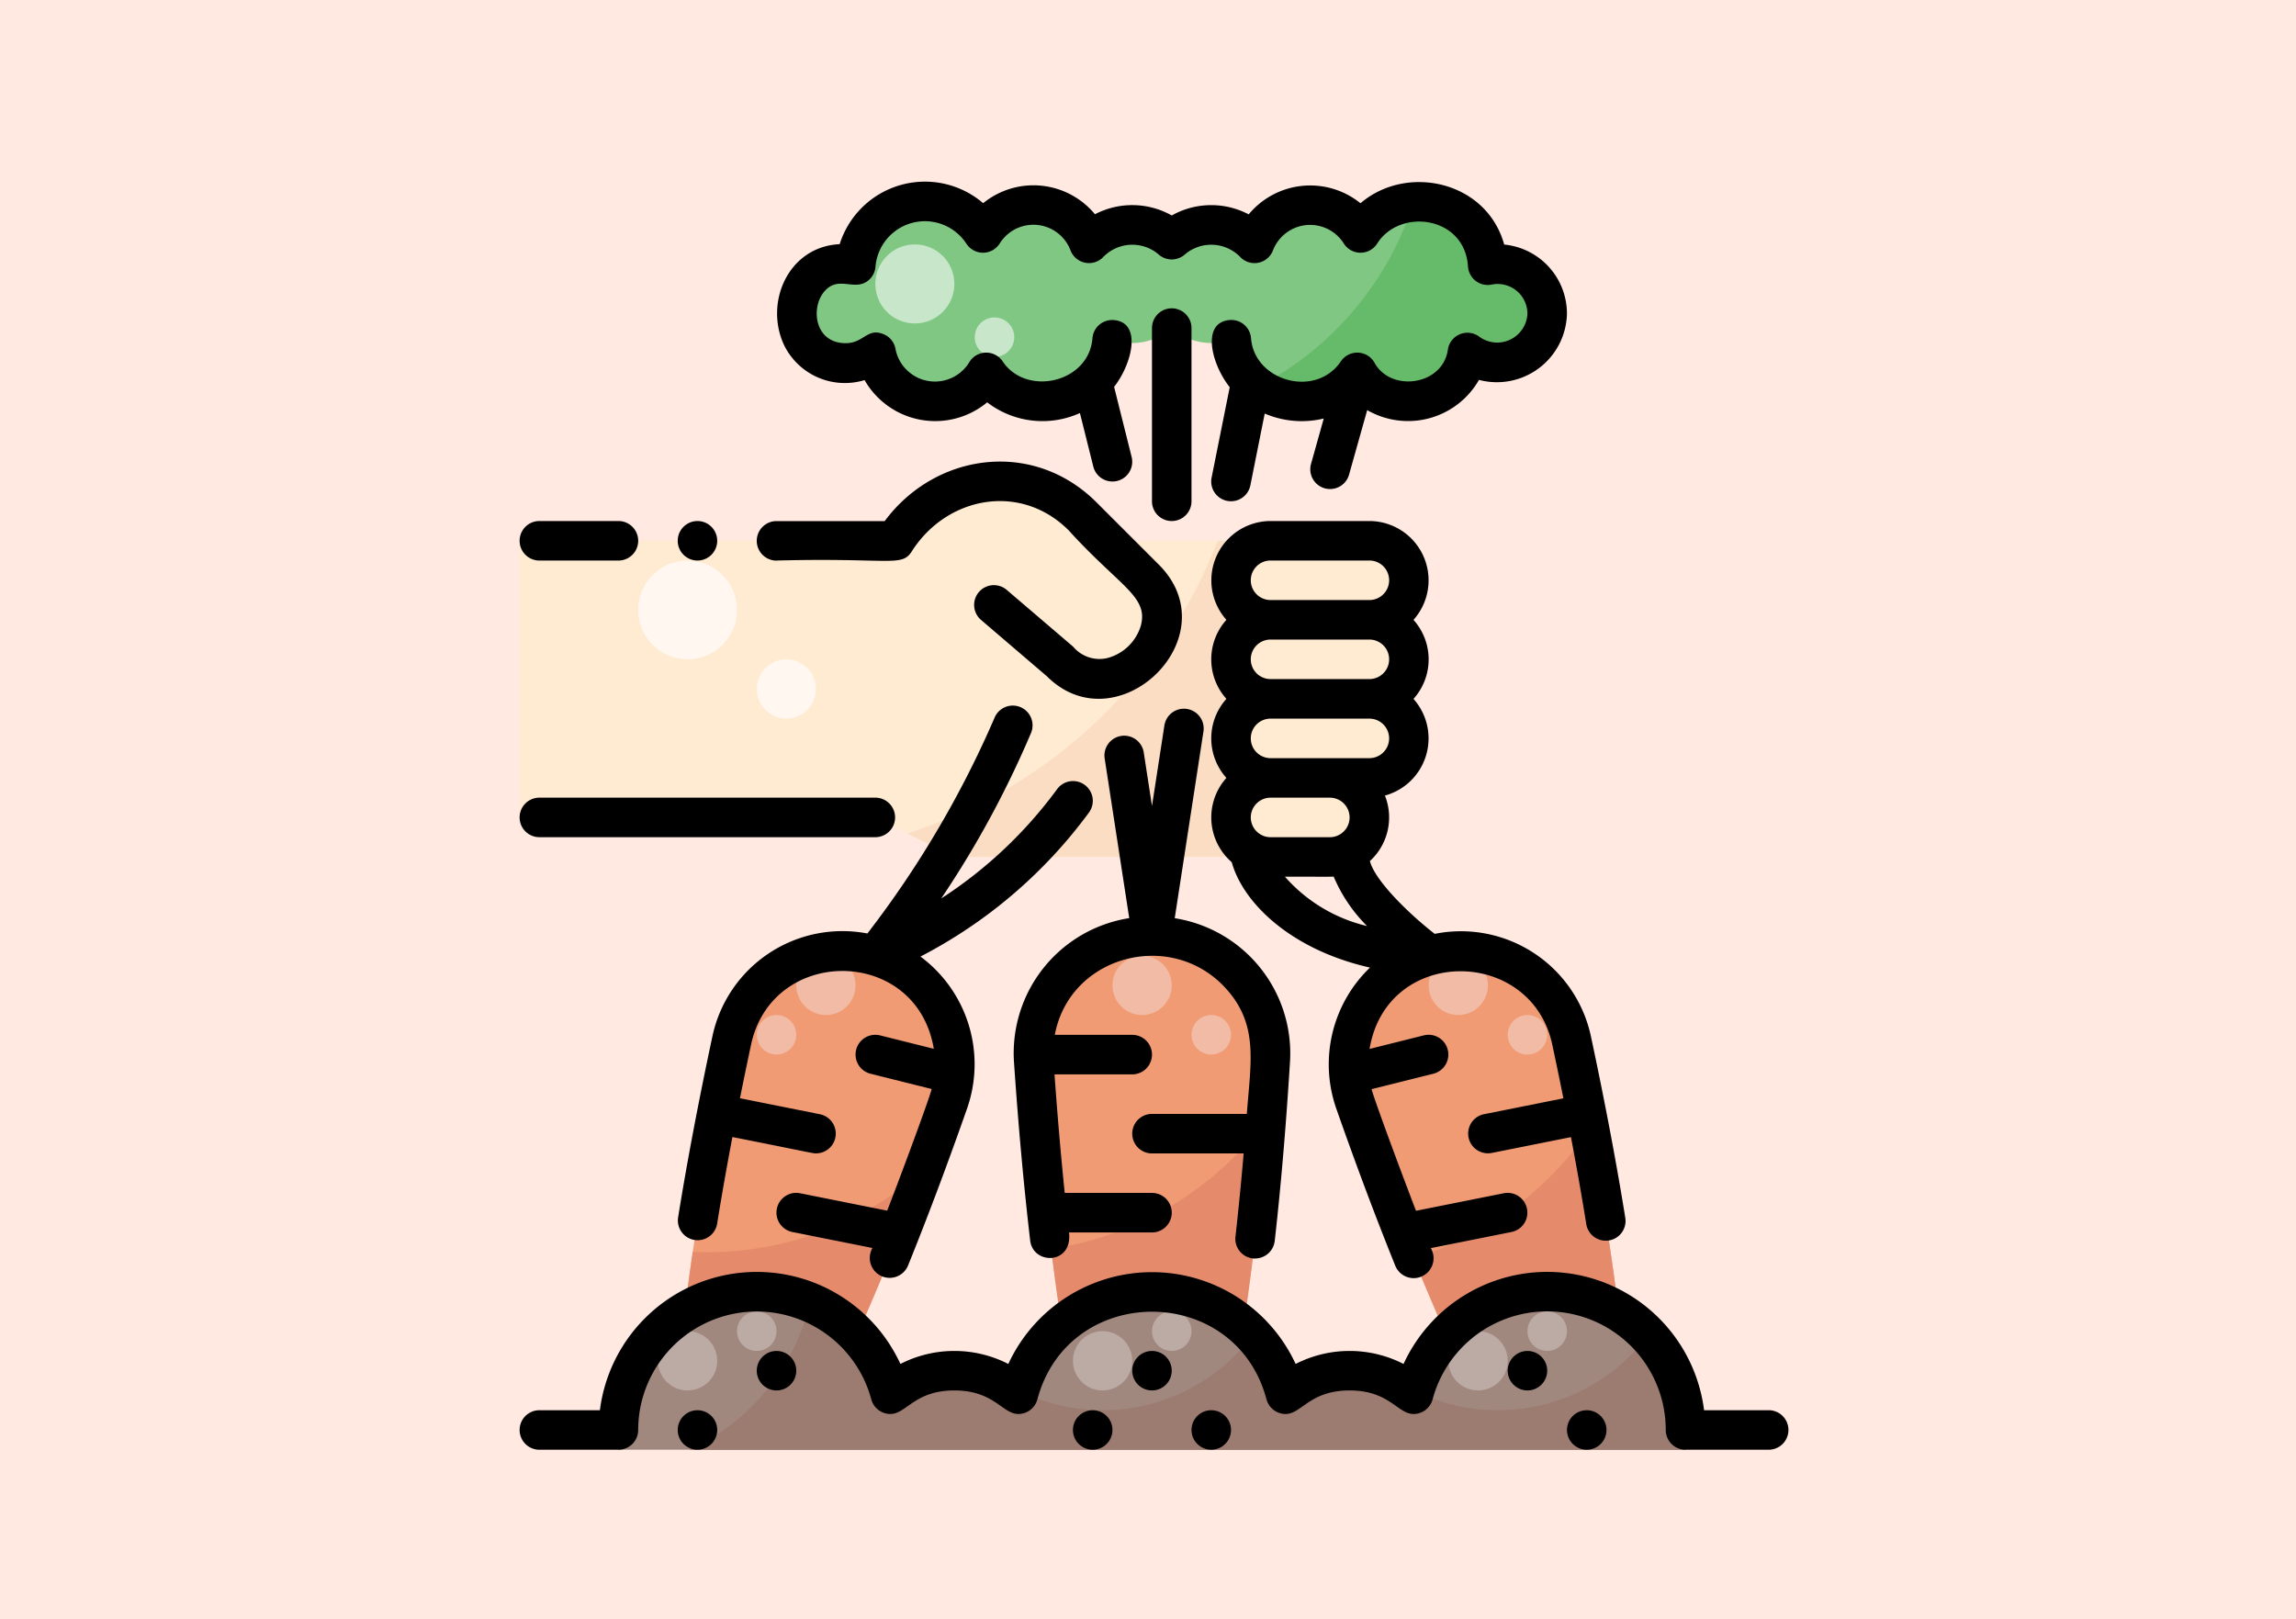 <svg xmlns="http://www.w3.org/2000/svg" xmlns:xlink="http://www.w3.org/1999/xlink" width="190" height="134" viewBox="0 0 190 134"><defs><clipPath id="a"><rect width="105" height="105" transform="translate(223 5028)" fill="#fff" stroke="#707070" stroke-width="1"/></clipPath></defs><g transform="translate(-180 -5013)"><rect width="190" height="134" transform="translate(180 5013)" fill="#ffe9e1"/><g clip-path="url(#a)"><g transform="translate(223 5028.32)"><path d="M78.856,99.753H91.5c-.42-8.739-2.668-20.651-4.44-28.947a9.342,9.342,0,1,0-17.943,5.045A221.507,221.507,0,0,0,78.856,99.753Z" fill="#f09b73"/><circle cx="2.453" cy="2.453" r="2.453" transform="translate(75.224 63.777)" fill="#f2bba5"/><circle cx="1.635" cy="1.635" r="1.635" transform="translate(81.765 68.683)" fill="#f2bba5"/><path d="M73.977,88.8c1.086,2.681,2.232,5.362,3.4,7.89,2.841-.353,11.2-1.446,13.724-1.923-.554-5.333-1.538-11.258-2.566-16.638A27.047,27.047,0,0,1,73.977,88.8Z" fill="#e58b6c"/><path d="M67.047,29.435H48.614L46.582,27.4c-4.746-4.729-12.07-3.373-15.511,2.032H0V52.33H29.435L35.977,55.6H67.047Z" fill="#ffead2"/><path d="M32.1,53.66l3.881,1.94H67.047V29.435H57.771A40.988,40.988,0,0,1,32.1,53.66Z" fill="#faddc3"/><path d="M25.748,99.753A221.624,221.624,0,0,0,35.5,75.839,9.341,9.341,0,1,0,17.551,70.8c-1.772,8.3-4.02,20.216-4.44,28.957Z" fill="#f09b73"/><path d="M45.815,99.753H58.96a215.955,215.955,0,0,0,3.163-27.385,9.8,9.8,0,1,0-19.583.065A226.477,226.477,0,0,0,45.815,99.753Z" fill="#f09b73"/><path d="M27.743,95.552c2.065-4.559,4.031-9.53,5.711-14.054a27.019,27.019,0,0,1-19.125,6.786c-.252,1.7-.478,3.389-.667,5.032Z" fill="#e58b6c"/><path d="M43.981,88.031c.279,2.306.594,4.606.949,6.824l14.9.066c.909-5.744,1.533-12.043,1.954-17.574a27.07,27.07,0,0,1-17.8,10.684Z" fill="#e58b6c"/><circle cx="2.453" cy="2.453" r="2.453" transform="translate(22.894 63.777)" fill="#f2bba5"/><circle cx="2.453" cy="2.453" r="2.453" transform="translate(49.059 63.777)" fill="#f2bba5"/><circle cx="1.635" cy="1.635" r="1.635" transform="translate(55.6 68.683)" fill="#f2bba5"/><circle cx="1.635" cy="1.635" r="1.635" transform="translate(19.624 68.683)" fill="#f2bba5"/><path d="M80.112,6.627C79.739.838,72.275-.309,69.587,3.966a4.929,4.929,0,0,0-8.772.859,4.97,4.97,0,0,0-6.851-.3,4.979,4.979,0,0,0-6.851.3,4.918,4.918,0,0,0-8.772-.859A5.732,5.732,0,0,0,27.817,6.627c-5.976-1.236-6.667,8.091-.835,8.091A4.066,4.066,0,0,0,29.5,13.85c.626,4.419,6.956,5.592,9.117,1.647,2.808,4.206,10.014,2.566,10.422-2.7a5.025,5.025,0,0,0,4.931-.961,5.02,5.02,0,0,0,4.931.961c.393,5.153,7.549,7.024,10.422,2.7,2.1,3.831,8.471,2.882,9.117-1.647a4.138,4.138,0,0,0,6.6-3.219,4.1,4.1,0,0,0-4.923-4Z" fill="#81c784"/><rect width="14.718" height="6.541" rx="3.271" transform="translate(58.871 29.435)" fill="#ffead2"/><rect width="14.718" height="6.541" rx="3.271" transform="translate(58.871 35.977)" fill="#ffead2"/><rect width="14.718" height="6.541" rx="3.271" transform="translate(58.871 42.518)" fill="#ffead2"/><rect width="11.447" height="6.541" rx="3.271" transform="translate(58.871 49.059)" fill="#ffead2"/><path d="M85.036,91.577a11.45,11.45,0,0,0-11.058,8.487,8.169,8.169,0,0,0-10.589,0,11.448,11.448,0,0,0-22.117,0,8.169,8.169,0,0,0-10.589,0,11.447,11.447,0,0,0-22.506,2.958v1.635H96.483v-1.635A11.447,11.447,0,0,0,85.036,91.577Z" fill="#a1887f"/><circle cx="2.453" cy="2.453" r="2.453" transform="translate(19.624 39.247)" fill="#fff7f0"/><circle cx="4.088" cy="4.088" r="4.088" transform="translate(9.812 31.071)" fill="#fff7f0"/><circle cx="2.453" cy="2.453" r="2.453" transform="translate(11.447 94.847)" fill="#bcaaa4"/><circle cx="1.635" cy="1.635" r="1.635" transform="translate(17.988 93.212)" fill="#bcaaa4"/><circle cx="2.453" cy="2.453" r="2.453" transform="translate(45.788 94.847)" fill="#bcaaa4"/><circle cx="1.635" cy="1.635" r="1.635" transform="translate(52.33 93.212)" fill="#bcaaa4"/><path d="M80.112,6.627A5.527,5.527,0,0,0,73.993,1.4,26.237,26.237,0,0,1,61.081,16.7,5.769,5.769,0,0,0,69.318,15.5c2.1,3.831,8.471,2.882,9.117-1.647a4.138,4.138,0,0,0,6.6-3.219,4.1,4.1,0,0,0-4.923-4Z" fill="#66bb6a"/><circle cx="3.271" cy="3.271" r="3.271" transform="translate(29.435 4.906)" fill="#c8e6c9"/><circle cx="1.635" cy="1.635" r="1.635" transform="translate(37.664 10.95)" fill="#c8e6c9"/><circle cx="2.453" cy="2.453" r="2.453" transform="translate(76.859 94.847)" fill="#bcaaa4"/><circle cx="1.635" cy="1.635" r="1.635" transform="translate(83.4 93.212)" fill="#bcaaa4"/><path d="M80.947,101.389a15.465,15.465,0,0,1-6.888-1.61c-.028.1-.057.191-.083.287a8.169,8.169,0,0,0-10.589,0,11.433,11.433,0,0,0-2.724-4.885,15.535,15.535,0,0,1-19.311,4.6c-.028.1-.057.191-.083.287a8.169,8.169,0,0,0-10.589,0,11.474,11.474,0,0,0-6.637-7.6,18.024,18.024,0,0,1-10,12.2h82.44v-1.635a11.4,11.4,0,0,0-3.113-7.842A15.511,15.511,0,0,1,80.947,101.389Z" fill="#9c7b70"/><path d="M60.864,88.83a1.635,1.635,0,0,0,1.623-1.451c.511-4.519.938-9.535,1.269-14.909a11.324,11.324,0,0,0-9.544-11.8l2.377-15.451a1.635,1.635,0,1,0-3.233-.5L52.33,51.385l-.682-4.433a1.635,1.635,0,1,0-3.233.5l2.032,13.213a11.312,11.312,0,0,0-9.539,11.882c.359,5.276.81,10.255,1.342,14.8.237,2.029,3.527,2.019,3.215-.67H52.33a1.635,1.635,0,1,0,0-3.271H45.109c-.32-3.108-.6-6.393-.847-9.812h6.433a1.635,1.635,0,1,0,0-3.271H44.288c1.229-6.55,9.535-8.755,14.048-3.956,2.851,3.033,2.168,6.142,1.842,10.5H52.33a1.635,1.635,0,1,0,0,3.271h7.586c-.206,2.4-.432,4.7-.679,6.881a1.635,1.635,0,0,0,1.627,1.819Z"/><path d="M75.728,61.968c-2.261-1.762-4.983-4.475-5.364-6.028a4.894,4.894,0,0,0,1.242-5.419,4.906,4.906,0,0,0,2.364-8,4.894,4.894,0,0,0,0-6.541A4.909,4.909,0,0,0,70.318,27.8H62.141a4.909,4.909,0,0,0-3.653,8.177,4.894,4.894,0,0,0,0,6.541,4.894,4.894,0,0,0,0,6.541,4.9,4.9,0,0,0,.441,6.975c.918,3.327,4.836,7.228,11.44,8.723a11.1,11.1,0,0,0-2.8,11.636c1.648,4.7,3.3,9.091,4.9,13.055a1.645,1.645,0,1,0,2.933-1.473l6.677-1.335a1.635,1.635,0,1,0-.641-3.207l-7.259,1.451c-.83-2.138-3.351-8.873-3.679-10.065l5.115-1.279a1.635,1.635,0,1,0-.793-3.173L70.335,71.49c1.414-8.539,13.385-8.488,15.123-.342q.483,2.259.917,4.429l-6.566,1.313a1.635,1.635,0,0,0,.641,3.207L87,78.788c.475,2.5.9,4.9,1.263,7.17a1.636,1.636,0,1,0,3.23-.52C90.7,80.513,89.69,75.3,88.657,70.466a11,11,0,0,0-12.929-8.5Zm-13.586-30.9h8.177a1.635,1.635,0,1,1,0,3.271H62.141a1.635,1.635,0,1,1,0-3.271Zm0,6.541h8.177a1.635,1.635,0,0,1,0,3.271H62.141a1.635,1.635,0,1,1,0-3.271ZM60.506,52.33a1.637,1.637,0,0,1,1.635-1.635h4.906a1.635,1.635,0,1,1,0,3.271H62.141A1.637,1.637,0,0,1,60.506,52.33Zm2.826,4.906c3.88,0,3.7.01,4.03-.011a12.845,12.845,0,0,0,2.766,4.094A13.035,13.035,0,0,1,63.332,57.236Zm-1.191-9.812a1.635,1.635,0,1,1,0-3.271h8.177a1.635,1.635,0,0,1,0,3.271Z"/><path d="M47.113,51.926a1.635,1.635,0,1,0-2.649-1.917,36.44,36.44,0,0,1-9.574,9.026,81.508,81.508,0,0,0,7.432-13.7A1.635,1.635,0,1,0,39.3,44.083,83.281,83.281,0,0,1,28.779,61.935a11,11,0,0,0-12.827,8.52c-1.155,5.414-2.111,10.46-2.84,15a1.636,1.636,0,0,0,3.23.519c.365-2.273.789-4.678,1.267-7.194,6.924,1.374,6.634,1.353,6.924,1.353a1.636,1.636,0,0,0,.319-3.239l-6.618-1.324q.435-2.168.917-4.429c1.76-8.232,13.71-8.153,15.123.339l-4.442-1.111a1.635,1.635,0,1,0-.793,3.173L34.1,74.807c-.329,1.194-2.746,7.66-3.682,10.068l-7.208-1.442a1.635,1.635,0,1,0-.641,3.207L29.2,87.965a1.644,1.644,0,1,0,2.942,1.451c1.615-3.986,3.264-8.372,4.9-13.035a11.1,11.1,0,0,0-3.871-12.537A40.252,40.252,0,0,0,47.113,51.926Z"/><path d="M1.635,53.965h27.8a1.635,1.635,0,0,0,0-3.271H1.635a1.635,1.635,0,1,0,0,3.271Z"/><path d="M21.259,31.071c9.44-.247,10.348.567,11.191-.756,2.9-4.556,9-5.72,12.975-1.754,4.253,4.681,6.624,5.478,5.984,7.893a3.949,3.949,0,0,1-2.707,2.67,2.838,2.838,0,0,1-2.891-.92L40.31,33.5a1.635,1.635,0,1,0-2.126,2.485l5.451,4.665c5.843,5.819,15.286-3.314,9.208-9.294l-5.107-5.106c-5.288-5.269-13.362-4.062-17.524,1.555H21.259a1.635,1.635,0,0,0,0,3.271Z"/><path d="M103.365,101.389H98.016a13.084,13.084,0,0,0-24.869-3.829,9.8,9.8,0,0,0-8.93,0,13.1,13.1,0,0,0-23.776,0,9.8,9.8,0,0,0-8.93,0,13.084,13.084,0,0,0-24.868,3.829H1.635a1.635,1.635,0,1,0,0,3.271H8.177a1.635,1.635,0,0,0,1.635-1.635A9.812,9.812,0,0,1,29.1,100.487a1.635,1.635,0,0,0,1.093,1.139c1.706.532,2.115-1.873,5.781-1.873s4.078,2.405,5.781,1.873a1.635,1.635,0,0,0,1.093-1.139c2.578-9.661,16.378-9.669,18.958,0a1.635,1.635,0,0,0,1.093,1.139c1.708.533,2.109-1.873,5.781-1.873s4.078,2.405,5.781,1.873a1.635,1.635,0,0,0,1.093-1.139,9.812,9.812,0,0,1,19.291,2.537,1.635,1.635,0,0,0,1.635,1.635h6.882a1.635,1.635,0,1,0,0-3.271Z"/><path d="M55.6,11.832a1.635,1.635,0,0,0-3.271,0V26.165a1.635,1.635,0,0,0,3.271,0Z"/><path d="M28.546,16.137a6.732,6.732,0,0,0,10.146,1.84,7.511,7.511,0,0,0,7.674.886l1.107,4.428a1.635,1.635,0,1,0,3.173-.793l-1.451-5.8c1.5-1.912,2.334-5.347-.034-5.531a1.638,1.638,0,0,0-1.757,1.5c-.286,3.695-5.472,4.856-7.431,1.921a1.637,1.637,0,0,0-2.794.123,3.326,3.326,0,0,1-6.063-1.091,1.635,1.635,0,0,0-1.008-1.288c-1.352-.545-1.621.749-3.124.749-2.549,0-2.889-2.836-1.845-4.182,1.173-1.513,2.5-.091,3.666-.968a1.635,1.635,0,0,0,.646-1.186,4.1,4.1,0,0,1,7.518-1.9,1.637,1.637,0,0,0,2.767-.024,3.283,3.283,0,0,1,5.849.571,1.637,1.637,0,0,0,2.736.534,3.352,3.352,0,0,1,4.544-.2,1.635,1.635,0,0,0,2.2,0,3.352,3.352,0,0,1,4.545.2,1.635,1.635,0,0,0,2.738-.538,3.293,3.293,0,0,1,5.845-.571,1.636,1.636,0,0,0,2.778.014c1.86-2.957,7.239-2.283,7.509,1.9a1.635,1.635,0,0,0,1.962,1.5,2.467,2.467,0,0,1,2.957,2.4,2.505,2.505,0,0,1-3.949,1.939,1.636,1.636,0,0,0-2.635,1.05c-.424,2.974-4.717,3.542-6.064,1.09a1.637,1.637,0,0,0-2.789-.127c-2.07,3.079-7.164,1.648-7.436-1.914a1.637,1.637,0,0,0-1.755-1.506c-2.388.182-1.536,3.645-.008,5.561l-1.5,7.484a1.635,1.635,0,1,0,3.207.641l1.189-5.944a7.761,7.761,0,0,0,4.885.411l-1.054,3.761a1.635,1.635,0,0,0,3.149.882l1.5-5.339a6.76,6.76,0,0,0,9.251-2.5,5.8,5.8,0,0,0,7.279-5.5,5.744,5.744,0,0,0-5.192-5.7C80.013-.36,73.406-1.775,69.582,1.5a6.614,6.614,0,0,0-9.249.92,6.67,6.67,0,0,0-6.367.092,6.667,6.667,0,0,0-6.355-.1,6.6,6.6,0,0,0-9.252-.917A7.4,7.4,0,0,0,26.485,4.887c-4.278.2-6.293,4.9-4.555,8.446A5.6,5.6,0,0,0,28.546,16.137Z"/><circle cx="1.635" cy="1.635" r="1.635" transform="translate(13.082 101.389)"/><circle cx="1.635" cy="1.635" r="1.635" transform="translate(19.624 96.483)"/><circle cx="1.635" cy="1.635" r="1.635" transform="translate(50.694 96.483)"/><circle cx="1.635" cy="1.635" r="1.635" transform="translate(13.082 27.8)"/><circle cx="1.635" cy="1.635" r="1.635" transform="translate(55.6 101.389)"/><circle cx="1.635" cy="1.635" r="1.635" transform="translate(45.788 101.389)"/><circle cx="1.635" cy="1.635" r="1.635" transform="translate(81.765 96.483)"/><circle cx="1.635" cy="1.635" r="1.635" transform="translate(86.671 101.389)"/><path d="M1.635,31.071H8.177a1.635,1.635,0,1,0,0-3.271H1.635a1.635,1.635,0,0,0,0,3.271Z"/></g></g></g></svg>